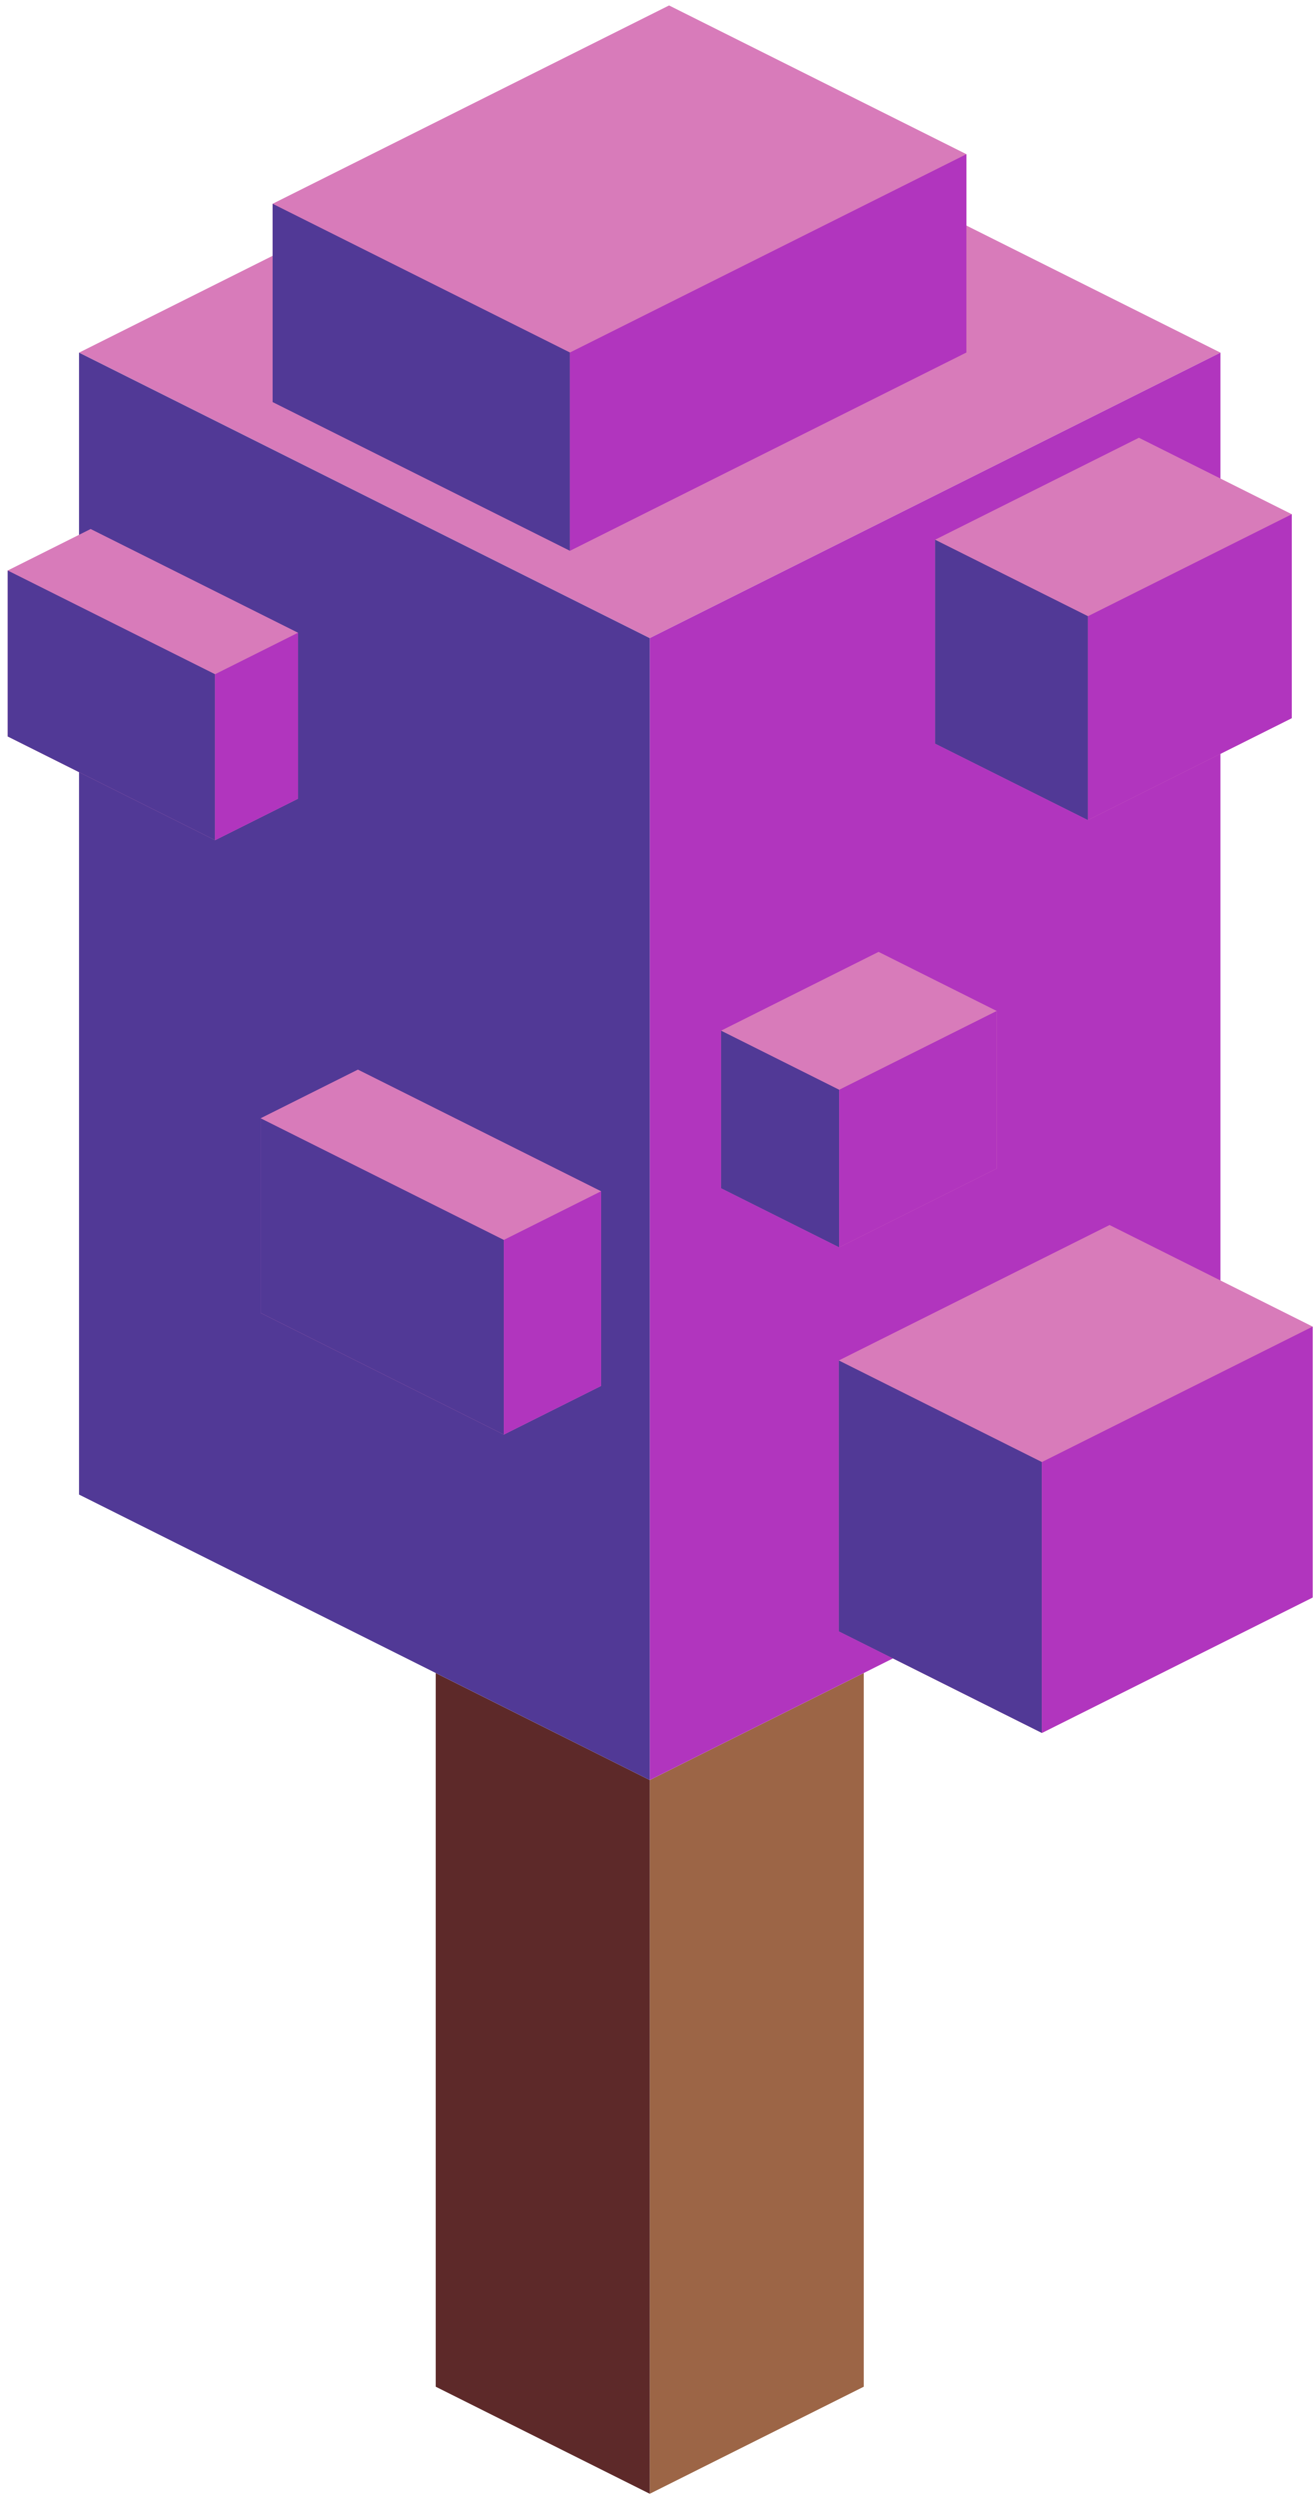 <?xml version="1.0" encoding="UTF-8" standalone="no"?><!DOCTYPE svg PUBLIC "-//W3C//DTD SVG 1.1//EN" "http://www.w3.org/Graphics/SVG/1.1/DTD/svg11.dtd"><svg width="100%" height="100%" viewBox="0 0 99 188" version="1.1" xmlns="http://www.w3.org/2000/svg" xmlns:xlink="http://www.w3.org/1999/xlink" xml:space="preserve" xmlns:serif="http://www.serif.com/" style="fill-rule:evenodd;clip-rule:evenodd;stroke-linejoin:round;stroke-miterlimit:1.414;"><g id="Tree_cube03"><g><path d="M64.978,125.798l0,53.665l-16.099,8.05l0,-53.666l16.099,-8.049Z" style="fill:#9c6546;"/><path d="M48.879,133.847l0,53.666l-16.1,-8.05l0,-53.665l16.1,8.049Z" style="fill:#5d2929;"/></g><g><g><path d="M48.879,5.05l42.932,21.466l-42.932,21.466l-42.933,-21.466l42.933,-21.466Z" style="fill:#d87bba;"/><path d="M91.811,26.516l0,85.865l-42.932,21.466l0,-85.865l42.932,-21.466Z" style="fill:#b135be;"/><path d="M48.879,47.982l0,85.865l-42.933,-21.466l0,-85.865l42.933,21.466Z" style="fill:#513996;"/></g><g><path d="M85.678,32.916l11.5,5.75l0,15.333l-15.333,7.667l-11.5,-5.75l0,-15.333l15.333,-7.667Z" style="fill:#d87bba;"/><path d="M81.845,46.333l0,15.333l-11.5,-5.75l0,-15.333l11.5,5.75" style="fill:#513996;"/><path d="M81.845,46.333l0,15.333l15.333,-7.667l0,-15.333l-15.333,7.667Z" style="fill:#b135be;"/></g><g><path d="M66.093,71.574l8.887,4.443l0,11.849l-11.849,5.924l-8.886,-4.443l0,-11.849l11.848,-5.924Z" style="fill:#d87bba;"/><path d="M63.131,81.942l0,11.848l-8.886,-4.443l0,-11.849l8.886,4.444" style="fill:#513996;"/><path d="M63.131,81.942l0,11.848l11.849,-5.924l0,-11.849l-11.849,5.925Z" style="fill:#b135be;"/></g><g><path d="M50.332,0.41l22.368,11.184l0,14.912l-29.824,14.911l-22.367,-11.183l0,-14.912l29.823,-14.912Z" style="fill:#d87bba;"/><path d="M42.876,26.506l0,14.911l-22.367,-11.183l0,-14.912l22.367,11.184Z" style="fill:#513996;"/><path d="M42.876,26.506l0,14.911l29.824,-14.911l0,-14.912l-29.824,14.912Z" style="fill:#b135be;"/></g><g><path d="M83.471,92.112l15.277,7.638l0,20.369l-20.369,10.185l-15.277,-7.639l0,-20.369l20.369,-10.184Z" style="fill:#d87bba;"/><path d="M78.379,109.935l0,20.369l-15.277,-7.639l0,-20.369l15.277,7.639" style="fill:#513996;"/><path d="M78.379,109.935l0,20.369l20.369,-10.185l0,-20.369l-20.369,10.185Z" style="fill:#b135be;"/></g><g><path d="M26.924,80.426l18.295,9.148l0,14.636l-7.318,3.659l-18.295,-9.148l0,-14.636l7.318,-3.659Z" style="fill:#d87bba;"/><path d="M37.901,93.233l0,14.636l-18.295,-9.148l0,-14.636l18.295,9.148Z" style="fill:#513996;"/><path d="M37.901,93.233l0,14.636l7.318,-3.659l0,-14.636l-7.318,3.659Z" style="fill:#b135be;"/></g><g><path d="M6.819,39.777l15.6,7.8l0,12.48l-6.24,3.12l-15.599,-7.8l0,-12.48l6.239,-3.12Z" style="fill:#d87bba;"/><path d="M16.179,50.697l0,12.48l-15.599,-7.8l0,-12.48l15.599,7.8Z" style="fill:#513996;"/><path d="M16.179,50.697l0,12.48l6.24,-3.12l0,-12.48l-6.24,3.12Z" style="fill:#b135be;"/></g></g></g></svg>
